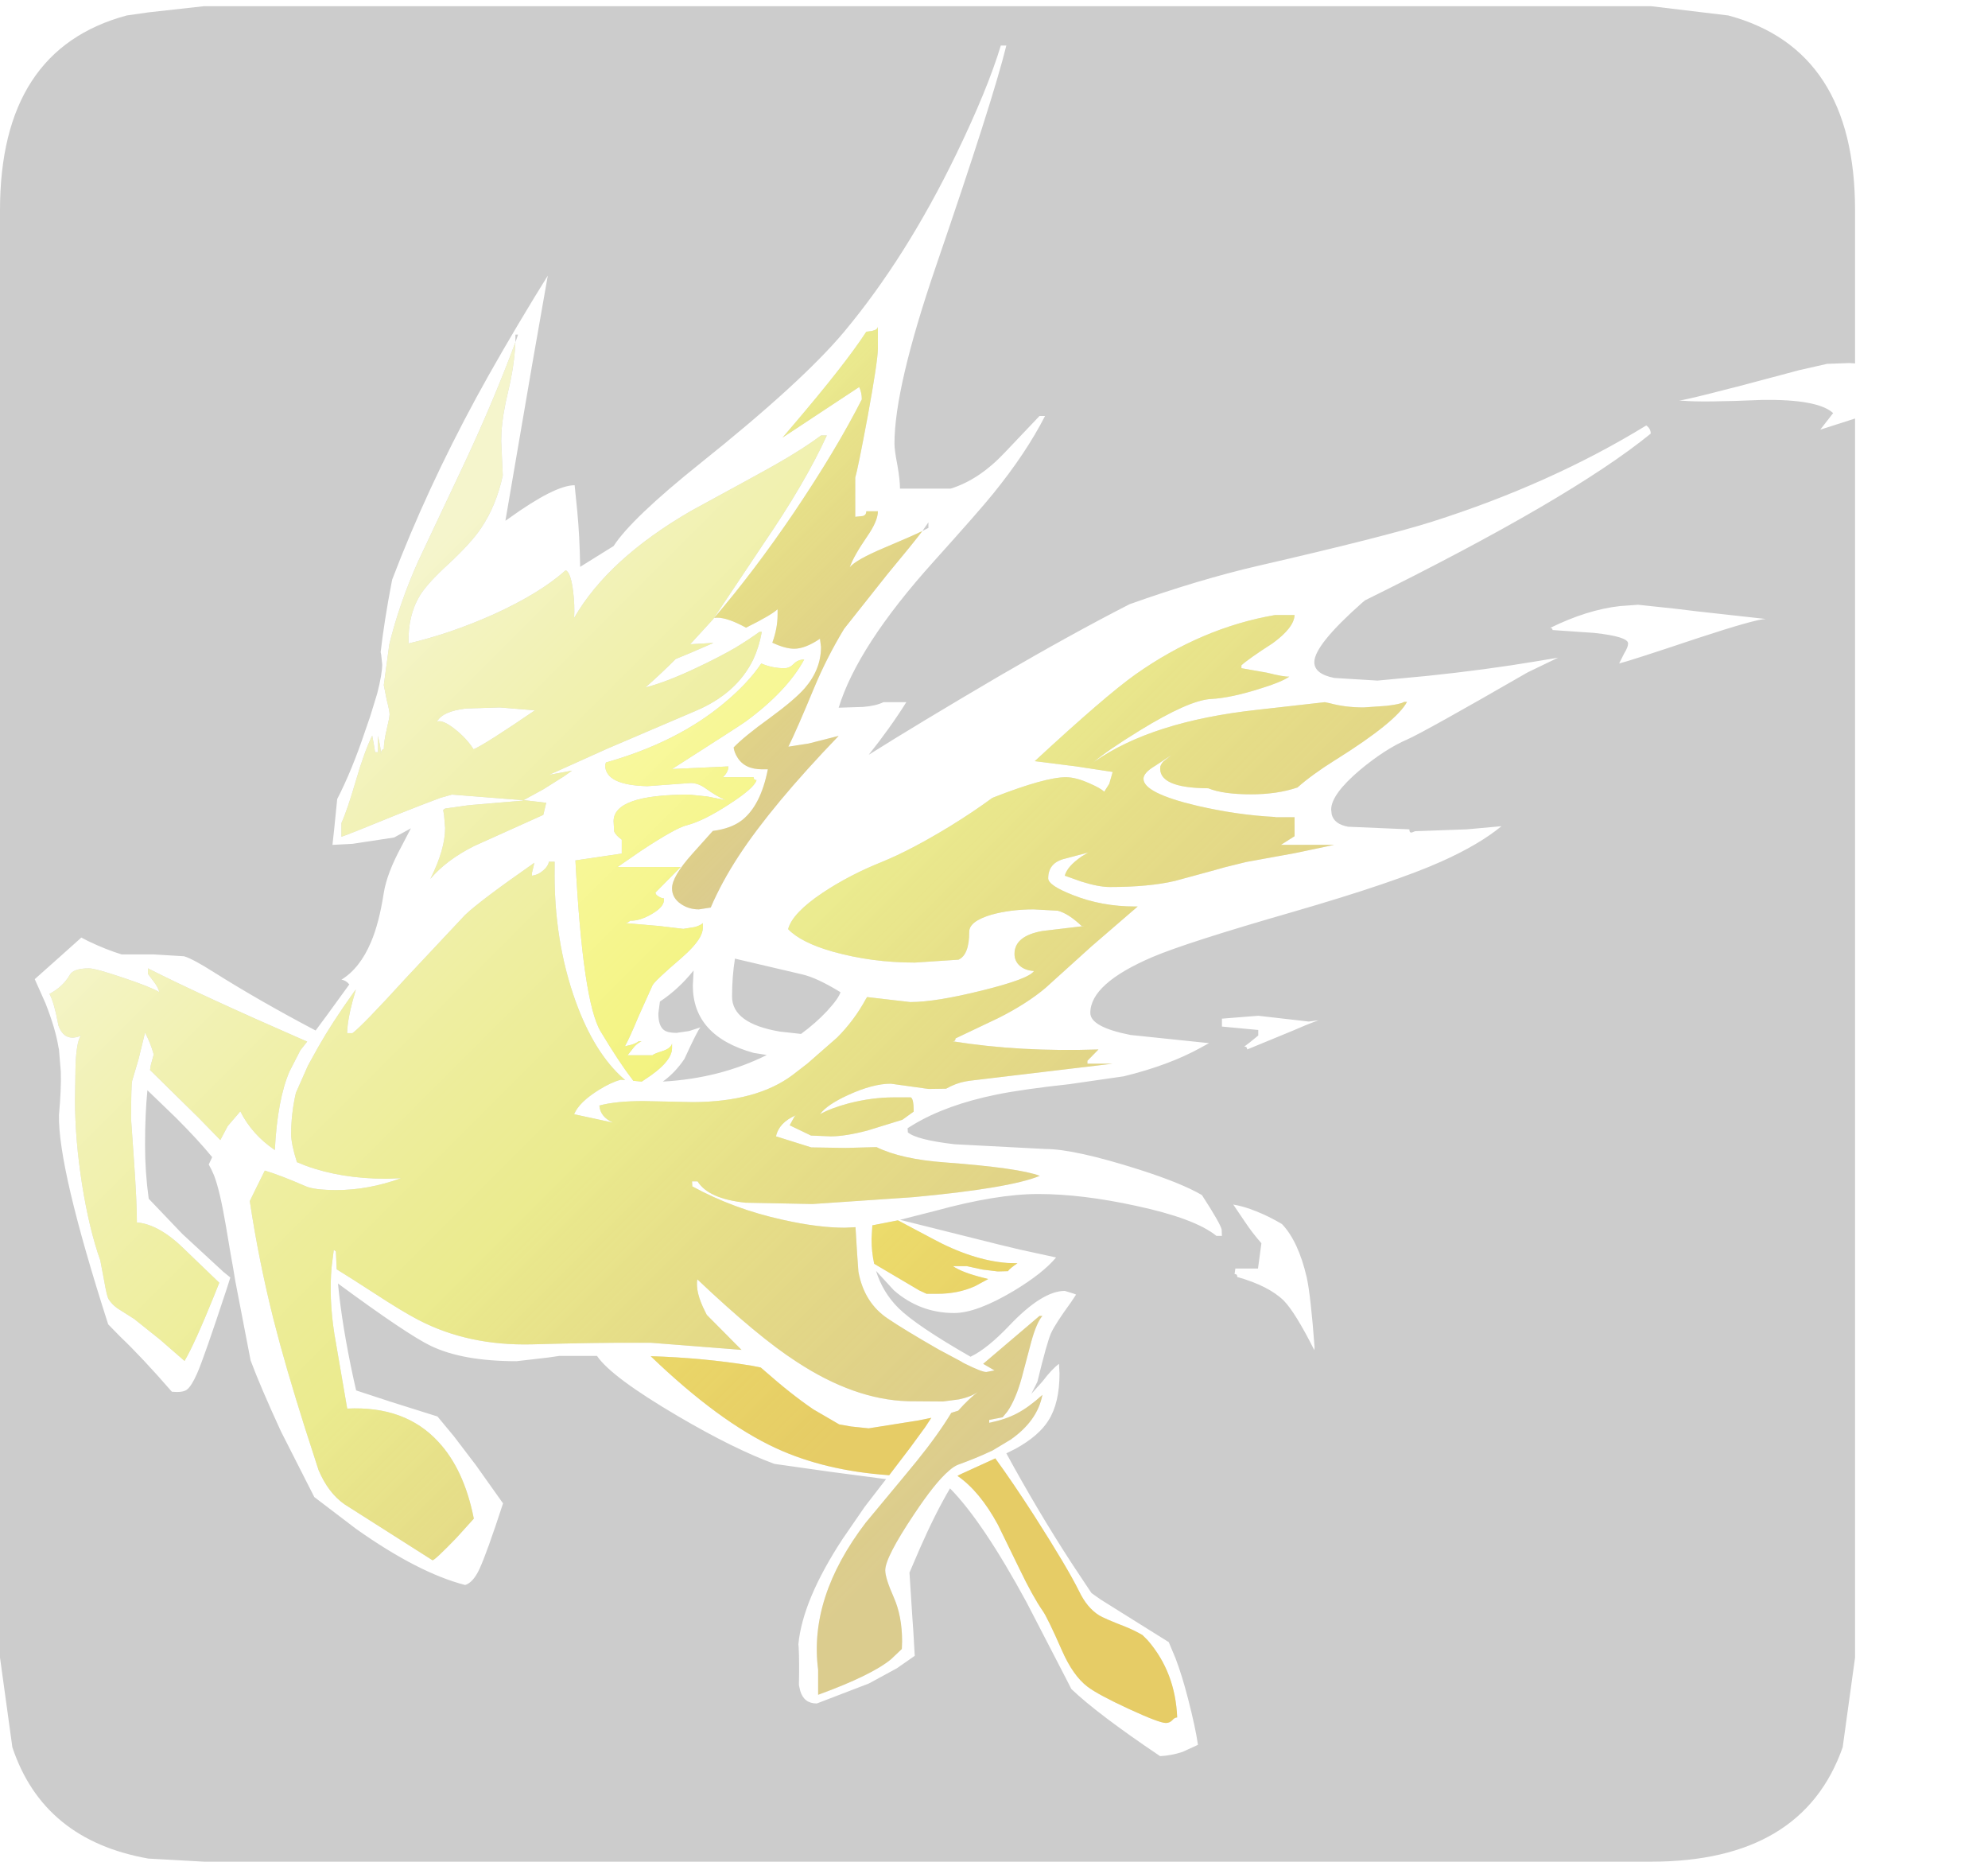 <?xml version="1.0" encoding="UTF-8" standalone="no"?>
<svg xmlns:ffdec="https://www.free-decompiler.com/flash" xmlns:xlink="http://www.w3.org/1999/xlink" ffdec:objectType="frame" height="30.1px" width="32.15px" xmlns="http://www.w3.org/2000/svg">
  <g transform="matrix(1.0, 0.0, 0.0, 1.0, 0.0, 0.0)">
    <use ffdec:characterId="1" height="30.0" transform="matrix(1.0, 0.0, 0.0, 1.0, 0.0, 0.0)" width="30.0" xlink:href="#shape0"/>
    <use ffdec:characterId="6" height="30.0" transform="matrix(1.0, 0.0, 0.0, 1.0, 0.0, 0.1)" width="32.15" xlink:href="#sprite0"/>
  </g>
  <defs>
    <g id="shape0" transform="matrix(1.0, 0.0, 0.0, 1.0, 0.0, 0.0)">
      <path d="M0.0 0.0 L30.0 0.0 30.0 30.0 0.0 30.0 0.0 0.0" fill="#33cc66" fill-opacity="0.0" fill-rule="evenodd" stroke="none"/>
    </g>
    <g id="sprite0" transform="matrix(1.0, 0.0, 0.0, 1.0, 0.0, 0.0)">
      <use ffdec:characterId="2" height="30.0" transform="matrix(1.0, 0.0, 0.0, 1.0, 0.0, 0.0)" width="30.0" xlink:href="#shape1"/>
      <filter id="filter0">
        <feColorMatrix in="SourceGraphic" result="filterResult0" type="matrix" values="0 0 0 0 1.0,0 0 0 0 1.0,0 0 0 0 1.0,0 0 0 1 0"/>
        <feConvolveMatrix divisor="25.0" in="filterResult0" kernelMatrix="1 1 1 1 1 1 1 1 1 1 1 1 1 1 1 1 1 1 1 1 1 1 1 1 1" order="5 5" result="filterResult1"/>
        <feComposite in="SourceGraphic" in2="filterResult1" operator="over" result="filterResult2"/>
      </filter>
      <use ffdec:characterId="5" filter="url(#filter0)" height="69.8" transform="matrix(0.396, 0.0, 0.0, 0.396, 0.56, 0.638)" width="79.8" xlink:href="#sprite1"/>
    </g>
    <g id="shape1" transform="matrix(1.0, 0.0, 0.0, 1.0, 0.0, 0.0)">
      <path d="M27.95 0.15 Q30.0 0.7 30.0 3.3 L30.0 26.7 29.8 28.15 Q29.15 30.0 26.7 30.0 L3.3 30.0 2.4 29.95 Q0.7 29.65 0.2 28.15 L0.0 26.7 0.0 3.3 Q0.0 0.7 2.05 0.15 L2.4 0.1 3.3 0.0 26.7 0.0 27.95 0.15" fill="#cccccc" fill-rule="evenodd" stroke="none"/>
    </g>
    <g id="sprite1" transform="matrix(1.0, 0.0, 0.0, 1.0, 10.2, 12.4)">
      <use ffdec:characterId="4" height="324.85" transform="matrix(0.215, 0.0, 0.0, 0.215, -10.195, -12.405)" width="371.2" xlink:href="#sprite2"/>
    </g>
    <g id="sprite2" transform="matrix(1.0, 0.0, 0.0, 1.0, 185.6, 184.25)">
      <use ffdec:characterId="3" height="324.85" transform="matrix(1.0, 0.0, 0.0, 1.0, -185.6, -184.25)" width="371.2" xlink:href="#shape2"/>
    </g>
    <g id="shape2" transform="matrix(1.0, 0.0, 0.0, 1.0, 185.6, 184.25)">
      <path d="M121.35 -110.55 Q106.2 -98.2 67.1 -78.9 L66.55 -78.45 Q57.45 -70.4 57.45 -67.15 57.45 -64.9 61.25 -64.15 L69.45 -63.65 79.0 -64.55 Q90.0 -65.7 99.55 -67.3 L103.75 -68.0 97.95 -65.2 Q78.35 -53.9 75.05 -52.45 70.9 -50.65 66.15 -46.7 60.65 -42.05 60.65 -39.15 L60.75 -38.25 Q61.2 -36.4 63.85 -35.9 L75.5 -35.4 Q75.5 -34.6 76.1 -34.85 L76.6 -35.05 86.4 -35.4 93.0 -36.0 Q88.75 -32.5 81.6 -29.3 72.8 -25.35 53.3 -19.7 33.15 -13.9 26.7 -11.15 14.9 -6.1 14.9 -0.55 14.9 2.15 22.55 3.65 L37.45 5.2 35.9 6.05 Q29.85 9.4 21.25 11.5 L10.85 13.0 Q2.1 13.95 -2.85 14.95 -12.45 16.9 -18.75 20.7 L-19.8 21.35 -19.8 21.45 -19.75 22.15 Q-18.1 23.55 -10.9 24.4 L6.35 25.3 Q11.9 25.3 24.3 29.25 32.25 31.8 36.1 34.05 39.6 39.45 39.85 40.6 L39.9 41.8 38.85 41.8 Q34.8 38.5 23.6 36.1 13.3 33.85 5.0 33.85 -2.9 33.85 -14.55 37.05 L-21.25 38.75 -2.25 43.5 1.5 44.4 8.4 45.9 Q5.9 48.9 0.35 52.25 -6.7 56.45 -10.95 56.45 -17.45 56.45 -22.4 52.15 L-25.8 48.45 Q-24.55 52.5 -21.55 55.5 -18.15 58.85 -7.85 64.75 -4.7 63.25 -0.55 58.9 5.75 52.25 10.05 52.25 L11.7 52.75 12.2 52.95 11.2 54.45 Q8.25 58.5 7.45 60.25 6.65 62.05 4.85 69.5 L3.7 71.8 5.85 69.4 Q7.55 67.15 8.95 66.1 L9.05 67.95 Q9.05 73.55 6.95 76.85 5.15 79.75 0.75 82.2 L-1.05 83.1 Q4.95 94.1 11.25 103.8 L14.9 109.3 15.15 109.65 16.85 110.85 29.8 118.95 31.1 122.05 Q32.35 125.35 33.45 129.65 34.85 135.05 35.35 138.45 L32.4 139.8 Q30.25 140.5 28.15 140.6 16.2 132.55 11.3 127.85 L10.2 125.7 2.8 111.4 Q-5.5 96.1 -11.75 89.75 -14.55 94.5 -17.45 101.1 L-19.45 105.75 -18.9 114.3 -18.7 117.15 -18.45 121.55 -21.75 123.85 -22.0 124.0 -27.15 126.8 -37.05 130.6 Q-39.5 130.6 -40.2 128.2 L-40.45 127.1 Q-40.35 122.65 -40.5 119.9 L-40.55 119.35 Q-39.75 110.95 -32.15 99.35 L-27.95 93.25 -23.9 88.0 -34.5 86.6 -45.1 85.1 Q-52.85 82.25 -63.4 76.05 -76.1 68.6 -78.8 64.6 L-86.0 64.6 -88.05 64.9 -94.1 65.6 Q-104.3 65.6 -110.35 62.7 -114.75 60.6 -128.0 50.85 -127.25 58.8 -125.05 68.95 L-124.55 71.15 -118.0 73.3 -109.1 76.1 -105.95 79.9 -101.8 85.35 -96.65 92.6 Q-99.75 102.1 -101.15 105.1 -102.35 107.65 -103.85 108.1 -112.75 105.8 -124.55 97.45 L-132.5 91.4 -138.85 78.9 Q-142.8 70.3 -144.6 65.45 L-147.5 50.4 -147.9 48.0 -148.45 44.9 -149.3 39.85 Q-150.45 33.1 -151.55 30.3 -152.0 29.2 -152.55 28.25 L-151.9 26.85 Q-154.5 23.65 -158.75 19.4 L-161.7 16.55 -164.2 14.15 Q-164.65 18.65 -164.65 24.55 -164.65 29.75 -163.95 34.75 L-157.55 41.45 -149.75 48.65 -148.45 49.7 -149.15 51.9 Q-153.45 64.95 -154.75 67.9 -155.8 70.3 -156.7 71.0 -157.3 71.45 -158.6 71.45 L-159.55 71.4 Q-165.25 64.85 -169.3 61.0 L-171.65 58.6 Q-181.2 28.9 -181.0 18.85 -180.55 13.9 -180.65 10.65 L-181.0 6.4 -181.1 5.95 Q-181.65 2.5 -183.55 -2.35 L-185.6 -6.95 -180.55 -11.45 -176.75 -14.85 -175.5 -14.2 Q-172.05 -12.55 -169.1 -11.65 L-163.05 -11.65 -157.25 -11.3 Q-155.55 -10.8 -151.55 -8.25 -142.8 -2.75 -132.25 2.8 L-130.1 -0.1 -125.85 -5.95 Q-126.5 -6.75 -127.35 -6.85 -123.85 -9.0 -121.75 -13.95 -120.2 -17.55 -119.3 -23.35 -118.7 -27.05 -116.0 -32.05 L-114.15 -35.6 -115.05 -35.1 Q-116.35 -34.4 -117.35 -33.85 L-125.25 -32.65 -129.05 -32.45 -128.75 -35.2 -128.15 -41.15 Q-125.3 -46.7 -122.8 -54.2 L-121.9 -56.8 -120.55 -61.2 Q-119.6 -64.95 -119.6 -66.7 L-119.8 -68.6 -119.9 -69.05 Q-119.2 -75.05 -117.85 -82.1 L-117.7 -82.85 Q-111.2 -99.9 -101.75 -117.35 -97.15 -125.8 -90.8 -136.25 L-88.15 -140.55 -91.05 -124.05 -95.85 -96.05 -96.2 -94.0 -95.55 -94.45 Q-86.8 -100.75 -83.05 -100.75 L-82.55 -95.8 Q-82.1 -91.15 -82.0 -85.25 L-75.65 -89.2 Q-72.25 -94.45 -59.2 -104.9 -39.85 -120.35 -31.85 -129.9 -20.05 -144.05 -10.55 -163.65 -4.6 -175.95 -2.1 -184.25 L-1.05 -184.25 Q-3.6 -173.85 -14.45 -142.25 -22.3 -119.3 -22.3 -108.65 -22.3 -107.4 -21.75 -104.6 -21.25 -101.75 -21.25 -100.1 L-11.65 -100.1 Q-6.25 -101.75 -1.35 -106.95 L5.25 -113.9 6.3 -113.9 Q2.7 -106.85 -3.55 -99.15 -6.0 -96.1 -14.95 -86.15 -29.3 -70.2 -32.9 -58.5 L-28.25 -58.65 Q-25.8 -58.85 -24.4 -59.55 L-20.05 -59.55 Q-23.05 -54.75 -27.2 -49.55 -18.0 -55.35 -2.5 -64.45 11.4 -72.55 22.35 -78.15 35.55 -82.85 46.8 -85.45 70.7 -90.95 79.75 -93.8 102.4 -101.0 120.5 -112.1 121.35 -111.5 121.35 -110.55 M159.1 -123.95 L182.75 -122.45 185.6 -122.45 Q180.3 -120.1 172.95 -117.55 171.55 -117.05 153.55 -111.3 L156.0 -114.45 Q153.1 -117.1 142.55 -116.95 131.0 -116.45 127.4 -116.8 L126.75 -116.8 Q129.2 -117.25 136.1 -119.05 L138.1 -119.55 149.55 -122.6 154.85 -123.8 159.1 -123.95 M53.7 -76.1 L50.0 -76.1 Q36.05 -73.7 23.45 -64.8 17.75 -60.75 4.35 -48.35 L12.25 -47.35 19.15 -46.3 18.5 -44.05 17.55 -42.55 Q16.8 -43.25 14.7 -44.15 12.15 -45.3 10.25 -45.3 6.35 -45.3 -3.4 -41.5 L-3.75 -41.35 Q-7.2 -38.8 -11.65 -36.05 -19.1 -31.5 -24.6 -29.25 -30.85 -26.75 -35.95 -23.35 -41.7 -19.5 -42.5 -16.45 -40.05 -13.9 -34.1 -12.2 -26.65 -10.1 -18.45 -10.1 L-10.15 -10.65 Q-8.1 -11.55 -8.1 -15.95 -8.1 -17.95 -3.85 -19.2 -0.25 -20.2 4.15 -20.2 L8.7 -19.95 Q10.7 -19.45 13.25 -17.05 L13.8 -17.05 5.8 -16.1 Q0.5 -15.15 0.5 -11.75 0.5 -10.35 1.55 -9.45 2.55 -8.6 4.2 -8.5 3.25 -7.0 -5.65 -4.8 -14.5 -2.6 -19.3 -2.6 L-27.5 -3.55 -27.75 -3.15 Q-29.95 0.9 -33.2 4.15 L-38.8 9.05 -41.65 11.25 Q-48.45 16.35 -60.6 16.4 L-70.0 16.2 Q-75.25 16.2 -78.35 17.05 -78.2 19.2 -75.75 20.3 L-79.45 19.5 -83.15 18.7 Q-82.2 16.4 -78.4 14.05 -76.15 12.65 -74.3 12.15 L-73.45 12.2 -73.7 12.0 Q-79.3 7.1 -82.85 -2.7 -87.05 -14.35 -86.85 -28.05 L-86.85 -29.25 -87.95 -29.25 Q-88.05 -28.45 -88.95 -27.65 -89.95 -26.75 -91.15 -26.6 L-91.15 -27.15 -90.7 -29.05 Q-101.1 -21.8 -103.9 -19.1 L-115.2 -7.05 Q-123.5 2.05 -125.25 3.3 L-126.25 3.3 Q-126.25 0.7 -124.9 -3.95 L-124.6 -5.0 -125.05 -4.4 Q-129.15 1.35 -131.7 5.85 L-133.7 9.45 -136.0 14.65 Q-136.9 18.6 -136.9 22.45 -136.9 24.35 -135.8 27.8 L-134.2 28.45 Q-127.4 30.95 -118.85 30.95 L-116.0 30.85 Q-122.25 33.1 -128.25 33.1 -132.55 33.1 -134.2 32.35 -138.9 30.3 -141.9 29.4 L-144.1 33.85 -144.75 35.2 Q-143.05 46.55 -140.2 57.85 -138.05 66.35 -134.25 78.35 L-131.7 86.25 Q-129.9 90.55 -126.8 92.75 L-110.05 103.4 Q-109.6 103.4 -105.5 99.15 L-102.2 95.5 Q-104.05 86.15 -108.95 80.9 -115.25 74.05 -126.25 74.6 L-128.7 60.35 Q-129.75 53.55 -129.2 47.6 L-128.8 44.45 -128.4 44.75 -128.25 48.15 Q-125.4 49.9 -121.25 52.6 -115.75 56.2 -112.65 57.8 -103.2 62.7 -91.15 62.4 -78.5 62.05 -71.2 62.1 L-68.55 62.1 -51.35 63.45 -57.95 56.8 -58.25 56.2 Q-60.15 52.5 -59.75 50.05 -48.2 61.0 -40.9 65.7 -29.95 72.9 -19.75 73.2 L-13.1 73.25 -10.05 72.85 Q-7.85 72.4 -6.45 71.45 -8.0 72.55 -10.2 75.0 L-11.5 75.4 Q-14.05 79.6 -18.1 84.6 L-20.4 87.4 -27.75 96.25 Q-38.6 110.45 -36.8 124.2 L-36.8 128.95 Q-26.65 125.25 -22.95 122.2 L-20.9 120.25 -20.85 118.8 Q-20.85 114.0 -22.45 110.4 -24.05 106.8 -24.05 105.3 -24.05 102.85 -18.6 94.7 -14.55 88.6 -11.95 86.4 -11.0 85.55 -10.2 85.25 -6.75 84.0 -4.1 82.75 L-3.75 82.6 -0.25 80.5 Q4.85 76.95 5.8 72.0 3.2 74.35 1.0 75.5 -1.15 76.65 -4.3 77.3 L-4.3 76.75 -1.75 76.25 -0.85 75.15 Q0.75 72.85 1.9 68.65 L3.7 61.85 Q4.7 58.25 5.8 57.0 L5.25 57.0 -5.45 66.1 -3.3 67.35 -4.85 67.65 Q-5.75 67.65 -8.95 66.05 L-9.25 65.9 -9.65 65.65 -13.95 63.35 Q-20.4 59.65 -23.5 57.55 -28.05 54.55 -29.15 48.6 L-29.4 45.1 -29.7 40.15 -31.75 40.25 Q-36.8 40.25 -43.5 38.75 -52.85 36.7 -60.7 32.4 L-60.75 31.45 -59.7 31.45 Q-57.65 34.75 -50.6 35.5 L-37.85 35.75 -18.75 34.45 Q-0.4 32.75 5.3 30.4 1.35 28.9 -12.7 27.85 -21.0 27.25 -25.7 24.95 L-25.9 24.95 -31.55 25.1 -38.1 25.0 -44.8 22.9 Q-44.25 20.3 -41.05 18.9 L-41.3 19.15 -42.2 20.8 -38.15 22.75 -34.4 22.9 Q-31.65 22.9 -27.45 21.8 L-20.8 19.75 -18.65 18.2 -18.65 18.15 Q-18.65 15.75 -19.2 15.5 L-22.45 15.5 Q-26.6 15.5 -31.05 16.65 -34.4 17.55 -36.45 18.7 -35.15 16.9 -31.1 15.05 -26.4 12.9 -23.0 12.9 L-19.4 13.4 -15.8 13.9 -12.5 13.85 Q-10.6 12.8 -8.95 12.5 L-8.1 12.35 19.15 9.1 14.35 9.1 14.35 8.55 16.45 6.4 Q1.55 6.9 -11.25 4.85 -10.7 4.85 -10.7 4.3 L-2.5 0.4 Q2.85 -2.3 6.35 -5.25 L15.15 -13.2 23.9 -20.75 23.4 -20.75 Q17.1 -20.75 11.65 -22.9 6.9 -24.75 6.9 -26.1 6.9 -29.1 10.15 -29.85 L14.5 -31.0 13.25 -30.25 Q10.5 -28.35 10.05 -26.6 L13.15 -25.5 Q16.45 -24.45 18.6 -24.45 26.05 -24.45 30.95 -25.6 L37.95 -27.5 40.45 -28.2 44.5 -29.2 53.85 -30.9 61.2 -32.45 51.1 -32.45 53.7 -34.1 53.7 -37.7 50.0 -37.7 50.05 -37.75 Q42.85 -38.1 35.1 -39.9 25.0 -42.3 25.0 -45.0 25.0 -46.15 27.2 -47.45 L30.3 -49.5 29.05 -48.5 Q28.5 -48.15 28.2 -47.35 27.65 -43.25 37.3 -43.2 40.1 -42.05 45.45 -42.05 50.4 -42.05 54.25 -43.35 56.95 -45.75 61.4 -48.55 L61.65 -48.7 Q73.05 -55.85 75.05 -59.6 L74.5 -59.6 Q73.8 -59.15 71.1 -58.85 L66.8 -58.55 Q63.35 -58.55 60.4 -59.35 L59.45 -59.55 46.6 -58.1 Q26.55 -55.9 15.6 -48.2 18.0 -50.3 24.25 -54.15 33.6 -59.9 37.75 -60.15 41.65 -60.35 47.4 -62.2 51.15 -63.35 52.7 -64.4 51.6 -64.35 48.45 -65.15 L43.6 -66.0 43.6 -66.55 Q44.9 -67.75 49.55 -70.75 53.6 -73.7 53.7 -76.1 M130.15 -76.8 L143.2 -75.35 Q141.2 -75.3 130.25 -71.7 117.25 -67.35 115.35 -66.9 L116.3 -68.8 Q117.05 -70.0 117.05 -70.7 117.05 -72.0 110.65 -72.7 L102.7 -73.25 Q102.7 -73.65 102.25 -73.65 109.25 -77.1 115.5 -77.8 L118.95 -78.05 126.0 -77.3 130.15 -76.8 M56.4 1.1 L58.25 0.85 Q55.8 1.75 53.2 2.9 L44.7 6.4 Q44.7 5.85 44.15 5.85 L45.2 5.05 46.8 3.75 46.8 2.7 39.9 2.05 39.9 0.55 46.8 0.0 51.6 0.55 56.4 1.1 M51.3 39.55 Q54.4 42.8 56.0 49.65 56.75 53.0 57.5 62.95 L57.45 63.5 Q53.85 56.35 51.65 54.1 48.8 51.3 42.8 49.6 42.85 49.05 42.3 49.05 L42.45 48.0 46.75 48.0 47.4 43.2 Q45.6 41.15 44.25 39.1 L42.05 35.85 Q44.15 36.2 46.45 37.15 48.75 38.05 51.3 39.55 M21.5 116.0 Q17.4 114.4 16.55 113.85 14.25 112.4 12.75 109.25 10.55 104.8 4.35 95.1 0.2 88.65 -3.15 84.05 L-3.35 84.15 -9.6 87.0 -10.3 87.35 -10.3 87.4 Q-6.1 90.3 -2.65 96.65 L1.45 105.05 Q3.95 110.25 5.85 113.0 6.75 114.25 9.5 120.5 11.6 125.3 14.35 127.4 16.4 128.95 22.25 131.65 28.0 134.3 29.25 134.3 29.95 134.3 30.45 133.8 30.9 133.25 31.4 133.25 31.05 124.65 25.8 118.6 L24.8 117.6 Q23.15 116.65 21.5 116.0 M-163.0 -6.5 Q-162.1 -5.3 -161.95 -4.5 -163.8 -5.55 -168.6 -7.15 -174.05 -9.0 -175.3 -9.0 -178.25 -9.0 -178.95 -7.75 -180.2 -5.55 -182.8 -4.15 -181.9 -2.5 -181.1 1.85 -179.95 5.05 -176.85 3.8 -177.65 4.85 -177.85 9.3 L-177.95 16.05 Q-177.95 23.55 -176.6 32.1 -175.25 40.55 -173.15 46.45 L-172.45 50.15 Q-171.9 53.35 -171.55 53.85 -170.7 55.15 -169.2 56.0 L-166.75 57.55 -161.8 61.5 -157.15 65.55 Q-155.25 62.35 -151.55 53.2 L-150.55 50.7 -156.95 44.55 Q-161.9 39.6 -166.2 39.25 -166.2 35.35 -166.75 27.55 L-167.3 19.7 Q-167.3 13.2 -167.1 12.35 L-165.9 8.3 -164.65 3.2 Q-163.55 5.3 -163.0 7.35 L-163.55 9.35 -163.7 10.3 -154.55 19.3 -150.35 23.6 -148.95 20.95 -146.55 18.15 Q-144.35 22.55 -140.0 25.5 -139.5 15.85 -137.2 10.55 L-135.2 6.65 -135.15 6.55 -133.85 4.9 -134.45 4.65 Q-153.7 -3.75 -164.1 -9.0 L-164.1 -7.95 -163.0 -6.5 M-17.0 -92.05 Q-19.05 -91.05 -24.05 -88.95 -29.75 -86.55 -30.8 -85.15 -30.05 -87.3 -27.5 -91.0 -25.45 -93.95 -25.45 -95.8 L-27.65 -95.8 Q-27.65 -95.1 -28.3 -94.9 L-29.75 -94.75 -29.75 -102.2 Q-29.25 -103.85 -27.4 -113.75 -25.45 -124.4 -25.45 -126.75 L-25.45 -130.9 Q-25.45 -130.3 -26.55 -130.05 L-27.65 -129.9 Q-31.65 -123.75 -41.55 -112.15 L-43.55 -109.8 -29.0 -119.4 Q-28.5 -118.35 -28.5 -117.05 -33.35 -107.5 -41.4 -95.55 -49.0 -84.35 -56.55 -75.55 L-56.0 -75.6 Q-53.95 -75.6 -50.5 -73.7 -45.75 -76.05 -44.5 -77.2 L-44.5 -76.2 Q-44.5 -73.55 -45.5 -70.85 -43.05 -69.7 -41.35 -69.7 -39.25 -69.7 -36.45 -71.6 L-36.25 -70.05 Q-36.25 -65.8 -39.3 -62.25 -41.2 -60.05 -46.05 -56.5 -50.9 -53.0 -52.85 -50.95 -52.7 -49.95 -52.15 -49.1 -50.8 -46.8 -47.4 -46.8 L-46.35 -46.8 Q-47.7 -39.95 -51.25 -37.15 -53.3 -35.55 -56.8 -35.1 L-60.7 -30.75 Q-64.55 -26.45 -64.55 -24.2 -64.55 -22.4 -62.9 -21.25 -61.4 -20.2 -59.45 -20.2 L-57.2 -20.55 Q-55.15 -25.35 -51.85 -30.4 -45.55 -40.0 -32.9 -53.15 L-38.6 -51.7 -42.45 -51.1 Q-40.8 -54.45 -37.55 -62.3 -35.15 -68.05 -31.85 -73.5 L-23.6 -83.9 Q-18.85 -89.6 -17.0 -92.05 L-15.85 -92.65 -15.85 -93.7 -17.0 -92.05 M-94.3 -127.9 Q-98.3 -117.1 -103.9 -105.1 L-112.75 -86.35 Q-116.35 -78.3 -118.25 -70.55 L-119.3 -62.8 -118.75 -60.0 Q-118.2 -57.9 -118.2 -57.25 -118.2 -56.7 -118.75 -54.35 -119.3 -52.05 -119.3 -50.6 -119.85 -50.6 -119.85 -49.6 -119.85 -51.05 -120.45 -53.15 L-120.4 -50.05 -120.95 -50.05 -121.2 -51.6 -121.5 -53.2 Q-123.0 -50.15 -124.6 -44.65 -126.25 -39.0 -127.35 -36.6 L-127.35 -34.0 Q-126.55 -34.2 -116.65 -38.25 L-112.2 -40.0 -108.5 -41.4 -106.35 -42.0 -93.0 -40.95 -92.8 -40.95 -92.95 -40.85 -102.4 -40.05 -103.4 -39.95 -107.65 -39.35 -108.0 -39.1 -108.0 -38.95 -107.85 -38.1 -107.65 -35.65 Q-107.65 -31.6 -110.45 -26.0 -107.4 -29.6 -102.1 -32.25 L-89.0 -38.15 -88.45 -40.45 -92.75 -40.95 -89.0 -43.0 -85.1 -45.45 -83.55 -46.55 -87.9 -45.75 -76.9 -50.7 -60.05 -57.9 Q-52.25 -61.2 -49.1 -67.7 -48.0 -70.1 -47.5 -72.9 L-47.95 -72.9 Q-49.95 -71.45 -52.5 -69.9 -55.7 -68.05 -59.85 -66.1 -65.65 -63.35 -69.6 -62.35 -66.7 -64.9 -63.85 -67.75 L-60.95 -68.95 -56.8 -70.75 -56.7 -70.8 -56.85 -70.8 -61.1 -70.55 -56.75 -75.3 -47.2 -89.6 Q-39.2 -101.3 -35.15 -110.2 L-36.25 -110.2 Q-40.45 -107.05 -48.0 -102.95 L-51.0 -101.3 -60.9 -95.9 Q-76.65 -86.8 -83.15 -75.55 -83.0 -77.9 -83.35 -80.7 -83.8 -84.2 -84.75 -84.6 -89.6 -80.25 -98.5 -76.2 -106.7 -72.55 -114.6 -70.7 -114.75 -76.0 -112.45 -79.8 -111.05 -82.1 -107.0 -85.8 -102.75 -89.75 -100.85 -92.55 -97.95 -96.85 -96.7 -102.6 L-97.0 -109.15 -96.95 -110.75 Q-96.75 -114.2 -95.65 -118.7 -94.5 -123.5 -94.3 -127.9 L-93.8 -129.35 -94.3 -129.35 -94.3 -127.9 M-105.75 -54.4 Q-108.15 -56.3 -109.2 -55.85 -108.1 -57.85 -103.65 -58.35 L-97.25 -58.55 -90.6 -58.0 Q-100.05 -51.55 -102.25 -50.6 -103.5 -52.6 -105.75 -54.4 M-41.45 -66.8 Q-42.25 -66.0 -43.2 -66.0 -45.55 -66.0 -47.6 -66.9 -50.15 -63.1 -54.75 -59.3 -63.65 -51.9 -77.1 -48.1 L-77.25 -47.6 Q-77.25 -43.8 -69.25 -43.6 L-61.0 -44.2 Q-59.6 -44.2 -58.2 -43.2 -56.05 -41.65 -54.35 -40.95 L-57.9 -41.65 -61.3 -42.0 Q-75.65 -42.0 -75.65 -36.95 L-75.55 -35.05 Q-75.3 -34.3 -74.1 -33.45 L-74.1 -30.8 -82.9 -29.5 Q-81.5 -2.65 -78.1 3.0 -74.55 8.9 -72.3 11.8 L-71.9 12.35 -70.3 12.5 -69.85 12.2 Q-64.55 8.8 -64.55 6.15 L-64.55 5.3 Q-64.8 6.2 -66.35 6.7 -68.1 7.25 -68.25 7.5 L-73.0 7.5 -71.9 6.1 Q-71.3 5.3 -70.35 4.85 L-70.9 4.85 Q-71.3 5.2 -72.25 5.5 L-73.5 5.8 Q-72.65 4.3 -70.95 0.2 L-68.25 -5.8 Q-67.75 -6.7 -62.85 -10.9 -60.2 -13.2 -59.25 -14.9 -58.7 -15.9 -58.7 -16.7 L-58.7 -16.75 -58.7 -17.6 Q-59.05 -17.2 -60.2 -16.85 L-62.4 -16.5 -67.05 -17.05 -73.45 -17.6 Q-73.0 -17.6 -72.5 -18.05 -70.65 -18.0 -68.35 -19.35 -65.85 -20.8 -66.1 -22.3 -66.55 -22.3 -67.1 -22.65 -67.7 -23.0 -67.7 -23.4 L-62.9 -28.25 -74.9 -28.25 -70.4 -31.35 Q-63.95 -35.6 -61.85 -36.15 -58.65 -36.95 -53.8 -40.1 -48.9 -43.25 -48.5 -44.75 -48.85 -44.75 -49.0 -45.0 L-49.05 -45.3 -54.9 -45.3 Q-53.85 -46.25 -53.85 -47.35 L-59.2 -47.1 -64.55 -46.85 Q-51.95 -54.9 -50.6 -55.85 -42.7 -61.65 -39.45 -67.65 -40.65 -67.65 -41.45 -66.8 M-67.15 -0.45 Q-67.15 1.9 -66.1 2.7 -65.4 3.25 -63.7 3.25 L-61.3 2.9 -59.15 2.2 Q-59.65 2.65 -62.2 8.2 -63.95 10.8 -66.3 12.5 -55.45 11.9 -46.55 7.45 L-49.05 7.05 Q-60.6 3.85 -60.6 -5.75 L-60.45 -8.6 Q-63.35 -5.0 -66.85 -2.7 L-67.15 -0.45 M-53.15 -3.65 Q-53.15 1.45 -44.1 3.0 L-40.05 3.45 Q-37.25 1.4 -35.1 -0.9 -32.85 -3.35 -32.55 -4.5 L-32.6 -4.5 Q-37.0 -7.2 -39.8 -7.85 L-52.6 -10.85 Q-53.15 -7.4 -53.15 -3.65 M-26.65 42.35 Q-26.65 44.85 -26.15 47.1 L-17.6 52.15 -16.2 52.8 -14.15 52.8 Q-10.2 52.8 -7.0 51.35 L-4.5 50.0 -5.45 49.75 Q-9.45 48.75 -11.2 47.55 L-8.55 47.55 -5.55 48.2 -2.7 48.55 -2.55 48.55 -0.75 48.5 Q-0.35 47.95 1.05 47.0 L-0.8 46.95 Q-7.5 46.45 -15.15 42.3 L-21.65 38.85 -26.5 39.8 -26.65 42.35 M-47.7 66.8 L-49.45 66.45 Q-58.65 64.95 -68.6 64.65 -55.65 77.1 -44.85 82.1 -35.55 86.4 -23.3 87.25 L-19.3 82.0 -16.45 78.1 -15.3 76.35 -17.75 76.85 -27.2 78.35 -30.55 78.0 -32.8 77.6 -37.7 74.75 Q-41.9 71.9 -47.0 67.4 L-47.7 66.8" fill="#ffffff" fill-rule="evenodd" stroke="none"/>
      <path d="M21.5 116.0 Q23.15 116.65 24.8 117.6 L25.8 118.6 Q31.05 124.65 31.4 133.25 30.9 133.25 30.45 133.8 29.95 134.3 29.25 134.3 28.0 134.3 22.25 131.65 16.4 128.95 14.35 127.4 11.6 125.3 9.5 120.5 6.75 114.25 5.85 113.0 3.95 110.25 1.45 105.05 L-2.65 96.65 Q-6.1 90.3 -10.3 87.4 L-10.3 87.35 -9.6 87.0 -3.35 84.15 -3.15 84.05 Q0.2 88.65 4.35 95.1 10.55 104.8 12.75 109.25 14.25 112.4 16.55 113.85 17.4 114.4 21.5 116.0 M-47.7 66.8 L-47.0 67.4 Q-41.9 71.9 -37.7 74.75 L-32.8 77.6 -30.55 78.0 -27.2 78.35 -17.75 76.85 -15.3 76.35 -16.45 78.1 -19.3 82.0 -23.3 87.25 Q-35.55 86.4 -44.85 82.1 -55.65 77.1 -68.6 64.65 -58.65 64.95 -49.45 66.45 L-47.7 66.8" fill="url(#gradient0)" fill-rule="evenodd" stroke="none"/>
      <path d="M-41.45 -66.8 Q-40.65 -67.65 -39.45 -67.65 -42.7 -61.65 -50.6 -55.85 -51.95 -54.9 -64.55 -46.85 L-59.2 -47.1 -53.85 -47.35 Q-53.85 -46.25 -54.9 -45.3 L-49.05 -45.3 -49.0 -45.0 Q-48.85 -44.75 -48.5 -44.75 -48.9 -43.25 -53.8 -40.1 -58.65 -36.95 -61.85 -36.15 -63.95 -35.6 -70.4 -31.35 L-74.9 -28.25 -62.9 -28.25 -67.7 -23.4 Q-67.7 -23.0 -67.1 -22.65 -66.55 -22.3 -66.1 -22.3 -65.85 -20.8 -68.35 -19.35 -70.65 -18.0 -72.5 -18.05 -73.0 -17.6 -73.45 -17.6 L-67.05 -17.05 -62.4 -16.5 -60.2 -16.85 Q-59.05 -17.2 -58.7 -17.6 L-58.7 -16.75 -58.7 -16.7 Q-58.7 -15.9 -59.25 -14.9 -60.2 -13.2 -62.85 -10.9 -67.75 -6.7 -68.25 -5.8 L-70.95 0.2 Q-72.65 4.3 -73.5 5.8 L-72.25 5.5 Q-71.3 5.2 -70.9 4.85 L-70.35 4.85 Q-71.3 5.3 -71.9 6.1 L-73.0 7.5 -68.25 7.5 Q-68.1 7.25 -66.35 6.7 -64.8 6.2 -64.55 5.3 L-64.55 6.15 Q-64.55 8.8 -69.85 12.2 L-70.3 12.5 -71.9 12.35 -72.3 11.8 Q-74.55 8.9 -78.1 3.0 -81.5 -2.65 -82.9 -29.5 L-74.1 -30.8 -74.1 -33.45 Q-75.3 -34.3 -75.55 -35.05 L-75.65 -36.95 Q-75.65 -42.0 -61.3 -42.0 L-57.9 -41.65 -54.35 -40.95 Q-56.05 -41.65 -58.2 -43.2 -59.6 -44.2 -61.0 -44.2 L-69.25 -43.6 Q-77.25 -43.8 -77.25 -47.6 L-77.1 -48.1 Q-63.65 -51.9 -54.75 -59.3 -50.15 -63.1 -47.6 -66.9 -45.55 -66.0 -43.2 -66.0 -42.25 -66.0 -41.45 -66.8 M-26.65 42.35 L-26.5 39.8 -21.65 38.85 -15.15 42.3 Q-7.5 46.45 -0.8 46.95 L1.05 47.0 Q-0.35 47.95 -0.75 48.5 L-2.55 48.55 -2.7 48.55 -5.55 48.2 -8.55 47.55 -11.2 47.55 Q-9.45 48.75 -5.45 49.75 L-4.5 50.0 -7.0 51.35 Q-10.2 52.8 -14.15 52.8 L-16.2 52.8 -17.6 52.15 -26.15 47.1 Q-26.65 44.85 -26.65 42.35" fill="url(#gradient1)" fill-rule="evenodd" stroke="none"/>
      <path d="M53.7 -76.1 Q53.6 -73.7 49.55 -70.75 44.9 -67.75 43.6 -66.55 L43.6 -66.0 48.45 -65.15 Q51.6 -64.35 52.7 -64.4 51.15 -63.35 47.4 -62.2 41.65 -60.35 37.75 -60.15 33.6 -59.9 24.25 -54.15 18.0 -50.3 15.6 -48.2 26.55 -55.9 46.6 -58.1 L59.45 -59.55 60.4 -59.35 Q63.35 -58.55 66.8 -58.55 L71.1 -58.85 Q73.8 -59.15 74.5 -59.6 L75.05 -59.6 Q73.05 -55.85 61.65 -48.7 L61.4 -48.55 Q56.95 -45.75 54.25 -43.35 50.4 -42.05 45.45 -42.05 40.1 -42.05 37.3 -43.2 27.65 -43.25 28.2 -47.35 28.5 -48.15 29.05 -48.5 L30.3 -49.5 27.2 -47.45 Q25.0 -46.15 25.0 -45.0 25.0 -42.3 35.1 -39.9 42.85 -38.1 50.05 -37.75 L50.0 -37.7 53.7 -37.7 53.7 -34.1 51.1 -32.45 61.2 -32.45 53.85 -30.9 44.5 -29.2 40.45 -28.2 37.95 -27.5 30.95 -25.6 Q26.05 -24.45 18.6 -24.45 16.45 -24.45 13.15 -25.5 L10.05 -26.6 Q10.5 -28.35 13.25 -30.25 L14.5 -31.0 10.15 -29.85 Q6.9 -29.1 6.9 -26.1 6.9 -24.75 11.65 -22.9 17.1 -20.75 23.4 -20.75 L23.9 -20.75 15.15 -13.2 6.35 -5.25 Q2.85 -2.3 -2.5 0.4 L-10.7 4.3 Q-10.7 4.85 -11.25 4.85 1.55 6.9 16.45 6.4 L14.35 8.55 14.35 9.1 19.15 9.1 -8.1 12.35 -8.95 12.5 Q-10.6 12.8 -12.5 13.85 L-15.8 13.9 -19.4 13.4 -23.0 12.9 Q-26.4 12.9 -31.1 15.05 -35.15 16.9 -36.45 18.7 -34.4 17.55 -31.05 16.65 -26.6 15.5 -22.45 15.5 L-19.2 15.5 Q-18.65 15.75 -18.65 18.15 L-18.65 18.2 -20.8 19.75 -27.45 21.8 Q-31.65 22.9 -34.4 22.9 L-38.15 22.75 -42.2 20.8 -41.3 19.15 -41.05 18.9 Q-44.25 20.3 -44.8 22.9 L-38.1 25.0 -31.55 25.1 -25.9 24.95 -25.7 24.95 Q-21.0 27.25 -12.7 27.85 1.35 28.9 5.3 30.4 -0.4 32.75 -18.75 34.45 L-37.85 35.75 -50.6 35.5 Q-57.65 34.75 -59.7 31.45 L-60.75 31.45 -60.7 32.4 Q-52.85 36.7 -43.5 38.75 -36.8 40.25 -31.75 40.25 L-29.7 40.15 -29.4 45.1 -29.15 48.6 Q-28.05 54.55 -23.5 57.55 -20.4 59.65 -13.95 63.35 L-9.65 65.65 -9.25 65.9 -8.95 66.05 Q-5.75 67.65 -4.85 67.65 L-3.3 67.35 -5.45 66.1 5.25 57.0 5.8 57.0 Q4.7 58.25 3.7 61.85 L1.9 68.65 Q0.75 72.85 -0.85 75.15 L-1.75 76.25 -4.3 76.75 -4.3 77.3 Q-1.15 76.65 1.0 75.5 3.2 74.35 5.8 72.0 4.85 76.95 -0.25 80.5 L-3.75 82.6 -4.1 82.75 Q-6.75 84.0 -10.2 85.25 -11.0 85.55 -11.95 86.4 -14.55 88.6 -18.6 94.7 -24.05 102.85 -24.05 105.3 -24.05 106.8 -22.45 110.4 -20.85 114.0 -20.85 118.8 L-20.9 120.25 -22.95 122.2 Q-26.65 125.25 -36.8 128.95 L-36.8 124.2 Q-38.6 110.45 -27.75 96.25 L-20.4 87.4 -18.1 84.6 Q-14.05 79.6 -11.5 75.4 L-10.2 75.0 Q-8.0 72.55 -6.45 71.45 -7.85 72.4 -10.05 72.85 L-13.1 73.25 -19.75 73.2 Q-29.95 72.9 -40.9 65.7 -48.2 61.0 -59.75 50.05 -60.15 52.5 -58.25 56.2 L-57.95 56.8 -51.35 63.45 -68.55 62.1 -71.2 62.1 Q-78.5 62.05 -91.15 62.4 -103.2 62.7 -112.65 57.8 -115.75 56.2 -121.25 52.6 -125.4 49.9 -128.25 48.15 L-128.4 44.75 -128.8 44.45 -129.2 47.6 Q-129.75 53.55 -128.7 60.35 L-126.25 74.6 Q-115.25 74.05 -108.95 80.9 -104.05 86.15 -102.2 95.5 L-105.5 99.15 Q-109.6 103.4 -110.05 103.4 L-126.8 92.75 Q-129.9 90.55 -131.7 86.25 L-134.25 78.35 Q-138.05 66.35 -140.2 57.85 -143.05 46.55 -144.75 35.2 L-144.1 33.85 -141.9 29.4 Q-138.9 30.3 -134.2 32.35 -132.55 33.1 -128.25 33.1 -122.25 33.1 -116.0 30.85 L-118.85 30.95 Q-127.4 30.95 -134.2 28.45 L-135.8 27.8 Q-136.9 24.35 -136.9 22.45 -136.9 18.6 -136.0 14.65 L-133.7 9.45 -131.7 5.85 Q-129.15 1.35 -125.05 -4.4 L-124.6 -5.0 -124.9 -3.95 Q-126.25 0.7 -126.25 3.3 L-125.25 3.3 Q-123.5 2.05 -115.2 -7.05 L-103.9 -19.1 Q-101.1 -21.8 -90.7 -29.05 L-91.15 -27.15 -91.15 -26.6 Q-89.95 -26.75 -88.95 -27.65 -88.05 -28.45 -87.95 -29.25 L-86.85 -29.25 -86.85 -28.05 Q-87.05 -14.35 -82.85 -2.7 -79.3 7.1 -73.7 12.0 L-73.45 12.2 -74.3 12.15 Q-76.15 12.65 -78.4 14.05 -82.2 16.4 -83.15 18.7 L-79.45 19.5 -75.75 20.3 Q-78.2 19.2 -78.35 17.05 -75.25 16.2 -70.0 16.2 L-60.6 16.4 Q-48.45 16.35 -41.65 11.25 L-38.8 9.05 -33.2 4.15 Q-29.95 0.9 -27.75 -3.15 L-27.5 -3.55 -19.3 -2.6 Q-14.5 -2.6 -5.65 -4.8 3.25 -7.0 4.2 -8.5 2.55 -8.6 1.55 -9.45 0.5 -10.35 0.5 -11.75 0.5 -15.15 5.8 -16.1 L13.8 -17.05 13.25 -17.05 Q10.7 -19.45 8.7 -19.95 L4.15 -20.2 Q-0.25 -20.2 -3.85 -19.2 -8.1 -17.95 -8.1 -15.95 -8.1 -11.55 -10.15 -10.65 L-18.45 -10.1 Q-26.65 -10.1 -34.1 -12.2 -40.05 -13.9 -42.5 -16.45 -41.7 -19.5 -35.95 -23.35 -30.85 -26.75 -24.6 -29.25 -19.1 -31.5 -11.65 -36.05 -7.2 -38.8 -3.75 -41.35 L-3.4 -41.5 Q6.35 -45.3 10.25 -45.3 12.15 -45.3 14.7 -44.15 16.8 -43.25 17.55 -42.55 L18.5 -44.05 19.15 -46.3 12.25 -47.35 4.35 -48.35 Q17.75 -60.75 23.45 -64.8 36.05 -73.7 50.0 -76.1 L53.7 -76.1 M-163.0 -6.5 L-164.1 -7.95 -164.1 -9.0 Q-153.7 -3.75 -134.45 4.65 L-133.85 4.9 -135.15 6.55 -135.2 6.65 -137.2 10.55 Q-139.5 15.85 -140.0 25.5 -144.35 22.55 -146.55 18.15 L-148.95 20.95 -150.35 23.6 -154.55 19.3 -163.7 10.3 -163.55 9.35 -163.0 7.35 Q-163.55 5.3 -164.65 3.2 L-165.9 8.3 -167.1 12.35 Q-167.3 13.2 -167.3 19.7 L-166.75 27.55 Q-166.2 35.35 -166.2 39.25 -161.9 39.6 -156.95 44.55 L-150.55 50.7 -151.55 53.2 Q-155.25 62.35 -157.15 65.55 L-161.8 61.5 -166.75 57.55 -169.2 56.0 Q-170.7 55.15 -171.55 53.85 -171.9 53.35 -172.45 50.15 L-173.15 46.45 Q-175.25 40.55 -176.6 32.1 -177.95 23.55 -177.95 16.05 L-177.85 9.3 Q-177.65 4.85 -176.85 3.8 -179.95 5.05 -181.1 1.85 -181.9 -2.5 -182.8 -4.15 -180.2 -5.55 -178.95 -7.75 -178.25 -9.0 -175.3 -9.0 -174.05 -9.0 -168.6 -7.15 -163.8 -5.55 -161.95 -4.5 -162.1 -5.3 -163.0 -6.5 M-94.3 -127.9 Q-94.5 -123.5 -95.65 -118.7 -96.75 -114.2 -96.95 -110.75 L-97.0 -109.15 -96.7 -102.6 Q-97.95 -96.85 -100.85 -92.55 -102.75 -89.75 -107.0 -85.8 -111.05 -82.1 -112.45 -79.8 -114.75 -76.0 -114.6 -70.7 -106.7 -72.55 -98.5 -76.2 -89.6 -80.25 -84.75 -84.6 -83.8 -84.2 -83.35 -80.7 -83.0 -77.9 -83.15 -75.55 -76.65 -86.8 -60.9 -95.9 L-51.0 -101.3 -48.0 -102.95 Q-40.45 -107.05 -36.25 -110.2 L-35.15 -110.2 Q-39.2 -101.3 -47.2 -89.6 L-56.75 -75.3 -61.1 -70.55 -56.85 -70.8 -56.7 -70.8 -56.8 -70.75 -60.95 -68.95 -63.85 -67.75 Q-66.7 -64.9 -69.6 -62.35 -65.65 -63.35 -59.85 -66.1 -55.7 -68.05 -52.5 -69.9 -49.95 -71.45 -47.95 -72.9 L-47.5 -72.9 Q-48.0 -70.1 -49.1 -67.7 -52.25 -61.2 -60.05 -57.9 L-76.9 -50.7 -87.9 -45.75 -83.55 -46.55 -85.1 -45.45 -89.0 -43.0 -92.75 -40.95 -88.45 -40.45 -89.0 -38.15 -102.1 -32.25 Q-107.4 -29.6 -110.45 -26.0 -107.65 -31.6 -107.65 -35.65 L-107.85 -38.1 -108.0 -38.95 -108.0 -39.1 -107.65 -39.35 -103.4 -39.95 -102.4 -40.05 -92.95 -40.85 -92.8 -40.95 -93.0 -40.95 -106.35 -42.0 -108.5 -41.4 -112.2 -40.0 -116.65 -38.25 Q-126.55 -34.2 -127.35 -34.0 L-127.35 -36.6 Q-126.25 -39.0 -124.6 -44.65 -123.0 -50.15 -121.5 -53.2 L-121.2 -51.6 -120.95 -50.05 -120.4 -50.05 -120.45 -53.15 Q-119.85 -51.05 -119.85 -49.6 -119.85 -50.6 -119.3 -50.6 -119.3 -52.05 -118.75 -54.35 -118.2 -56.7 -118.2 -57.25 -118.2 -57.9 -118.75 -60.0 L-119.3 -62.8 -118.25 -70.55 Q-116.35 -78.3 -112.75 -86.35 L-103.9 -105.1 Q-98.3 -117.1 -94.3 -127.9 M-105.75 -54.4 Q-103.5 -52.6 -102.25 -50.6 -100.05 -51.55 -90.6 -58.0 L-97.25 -58.55 -103.65 -58.35 Q-108.1 -57.85 -109.2 -55.85 -108.15 -56.3 -105.75 -54.4" fill="url(#gradient2)" fill-rule="evenodd" stroke="none"/>
      <path d="M-17.0 -92.05 Q-18.85 -89.6 -23.6 -83.9 L-31.85 -73.5 Q-35.15 -68.05 -37.55 -62.3 -40.8 -54.45 -42.45 -51.1 L-38.6 -51.7 -32.9 -53.15 Q-45.55 -40.0 -51.85 -30.4 -55.15 -25.35 -57.2 -20.55 L-59.45 -20.2 Q-61.4 -20.2 -62.9 -21.25 -64.55 -22.4 -64.55 -24.2 -64.55 -26.45 -60.7 -30.75 L-56.8 -35.1 Q-53.3 -35.55 -51.25 -37.15 -47.7 -39.95 -46.35 -46.8 L-47.4 -46.8 Q-50.8 -46.8 -52.15 -49.1 -52.7 -49.95 -52.85 -50.95 -50.9 -53.0 -46.05 -56.5 -41.2 -60.05 -39.3 -62.25 -36.25 -65.8 -36.25 -70.05 L-36.45 -71.6 Q-39.25 -69.7 -41.35 -69.7 -43.05 -69.7 -45.5 -70.85 -44.5 -73.55 -44.5 -76.2 L-44.5 -77.2 Q-45.75 -76.05 -50.5 -73.7 -53.95 -75.6 -56.0 -75.6 L-56.55 -75.55 Q-49.0 -84.35 -41.4 -95.55 -33.35 -107.5 -28.5 -117.05 -28.5 -118.35 -29.0 -119.4 L-43.55 -109.8 -41.55 -112.15 Q-31.65 -123.75 -27.65 -129.9 L-26.55 -130.05 Q-25.45 -130.3 -25.45 -130.9 L-25.45 -126.75 Q-25.45 -124.4 -27.4 -113.75 -29.25 -103.85 -29.75 -102.2 L-29.75 -94.75 -28.3 -94.9 Q-27.65 -95.1 -27.65 -95.8 L-25.45 -95.8 Q-25.45 -93.95 -27.5 -91.0 -30.05 -87.3 -30.8 -85.15 -29.75 -86.55 -24.05 -88.95 -19.05 -91.05 -17.0 -92.05" fill="url(#gradient3)" fill-rule="evenodd" stroke="none"/>
    </g>
    <linearGradient gradientTransform="matrix(0.086, 0.086, -0.032, 0.032, -114.25, 19.45)" gradientUnits="userSpaceOnUse" id="gradient0" spreadMethod="pad" x1="-819.2" x2="819.2">
      <stop offset="0.008" stop-color="#ffffcc"/>
      <stop offset="0.518" stop-color="#ffff66" stop-opacity="0.749"/>
      <stop offset="1.0" stop-color="#ffcc00" stop-opacity="0.502"/>
    </linearGradient>
    <linearGradient gradientTransform="matrix(0.086, 0.086, -0.032, 0.032, -96.4, 36.1)" gradientUnits="userSpaceOnUse" id="gradient1" spreadMethod="pad" x1="-819.2" x2="819.2">
      <stop offset="0.008" stop-color="#ffffcc"/>
      <stop offset="0.518" stop-color="#ffff66" stop-opacity="0.749"/>
      <stop offset="1.0" stop-color="#ffcc00" stop-opacity="0.502"/>
    </linearGradient>
    <linearGradient gradientTransform="matrix(0.086, 0.086, -0.032, 0.032, -96.4, 36.1)" gradientUnits="userSpaceOnUse" id="gradient2" spreadMethod="pad" x1="-819.2" x2="819.2">
      <stop offset="0.008" stop-color="#ffffcc" stop-opacity="0.8"/>
      <stop offset="0.518" stop-color="#ffff66" stop-opacity="0.6"/>
      <stop offset="1.0" stop-color="#ffcc00" stop-opacity="0.302"/>
    </linearGradient>
    <linearGradient gradientTransform="matrix(0.05, 0.05, -0.032, 0.032, -148.0, -12.75)" gradientUnits="userSpaceOnUse" id="gradient3" spreadMethod="pad" x1="-819.2" x2="819.2">
      <stop offset="0.008" stop-color="#ffffcc" stop-opacity="0.8"/>
      <stop offset="0.518" stop-color="#ffff66" stop-opacity="0.6"/>
      <stop offset="1.0" stop-color="#ffcc00" stop-opacity="0.302"/>
    </linearGradient>
  </defs>
</svg>
